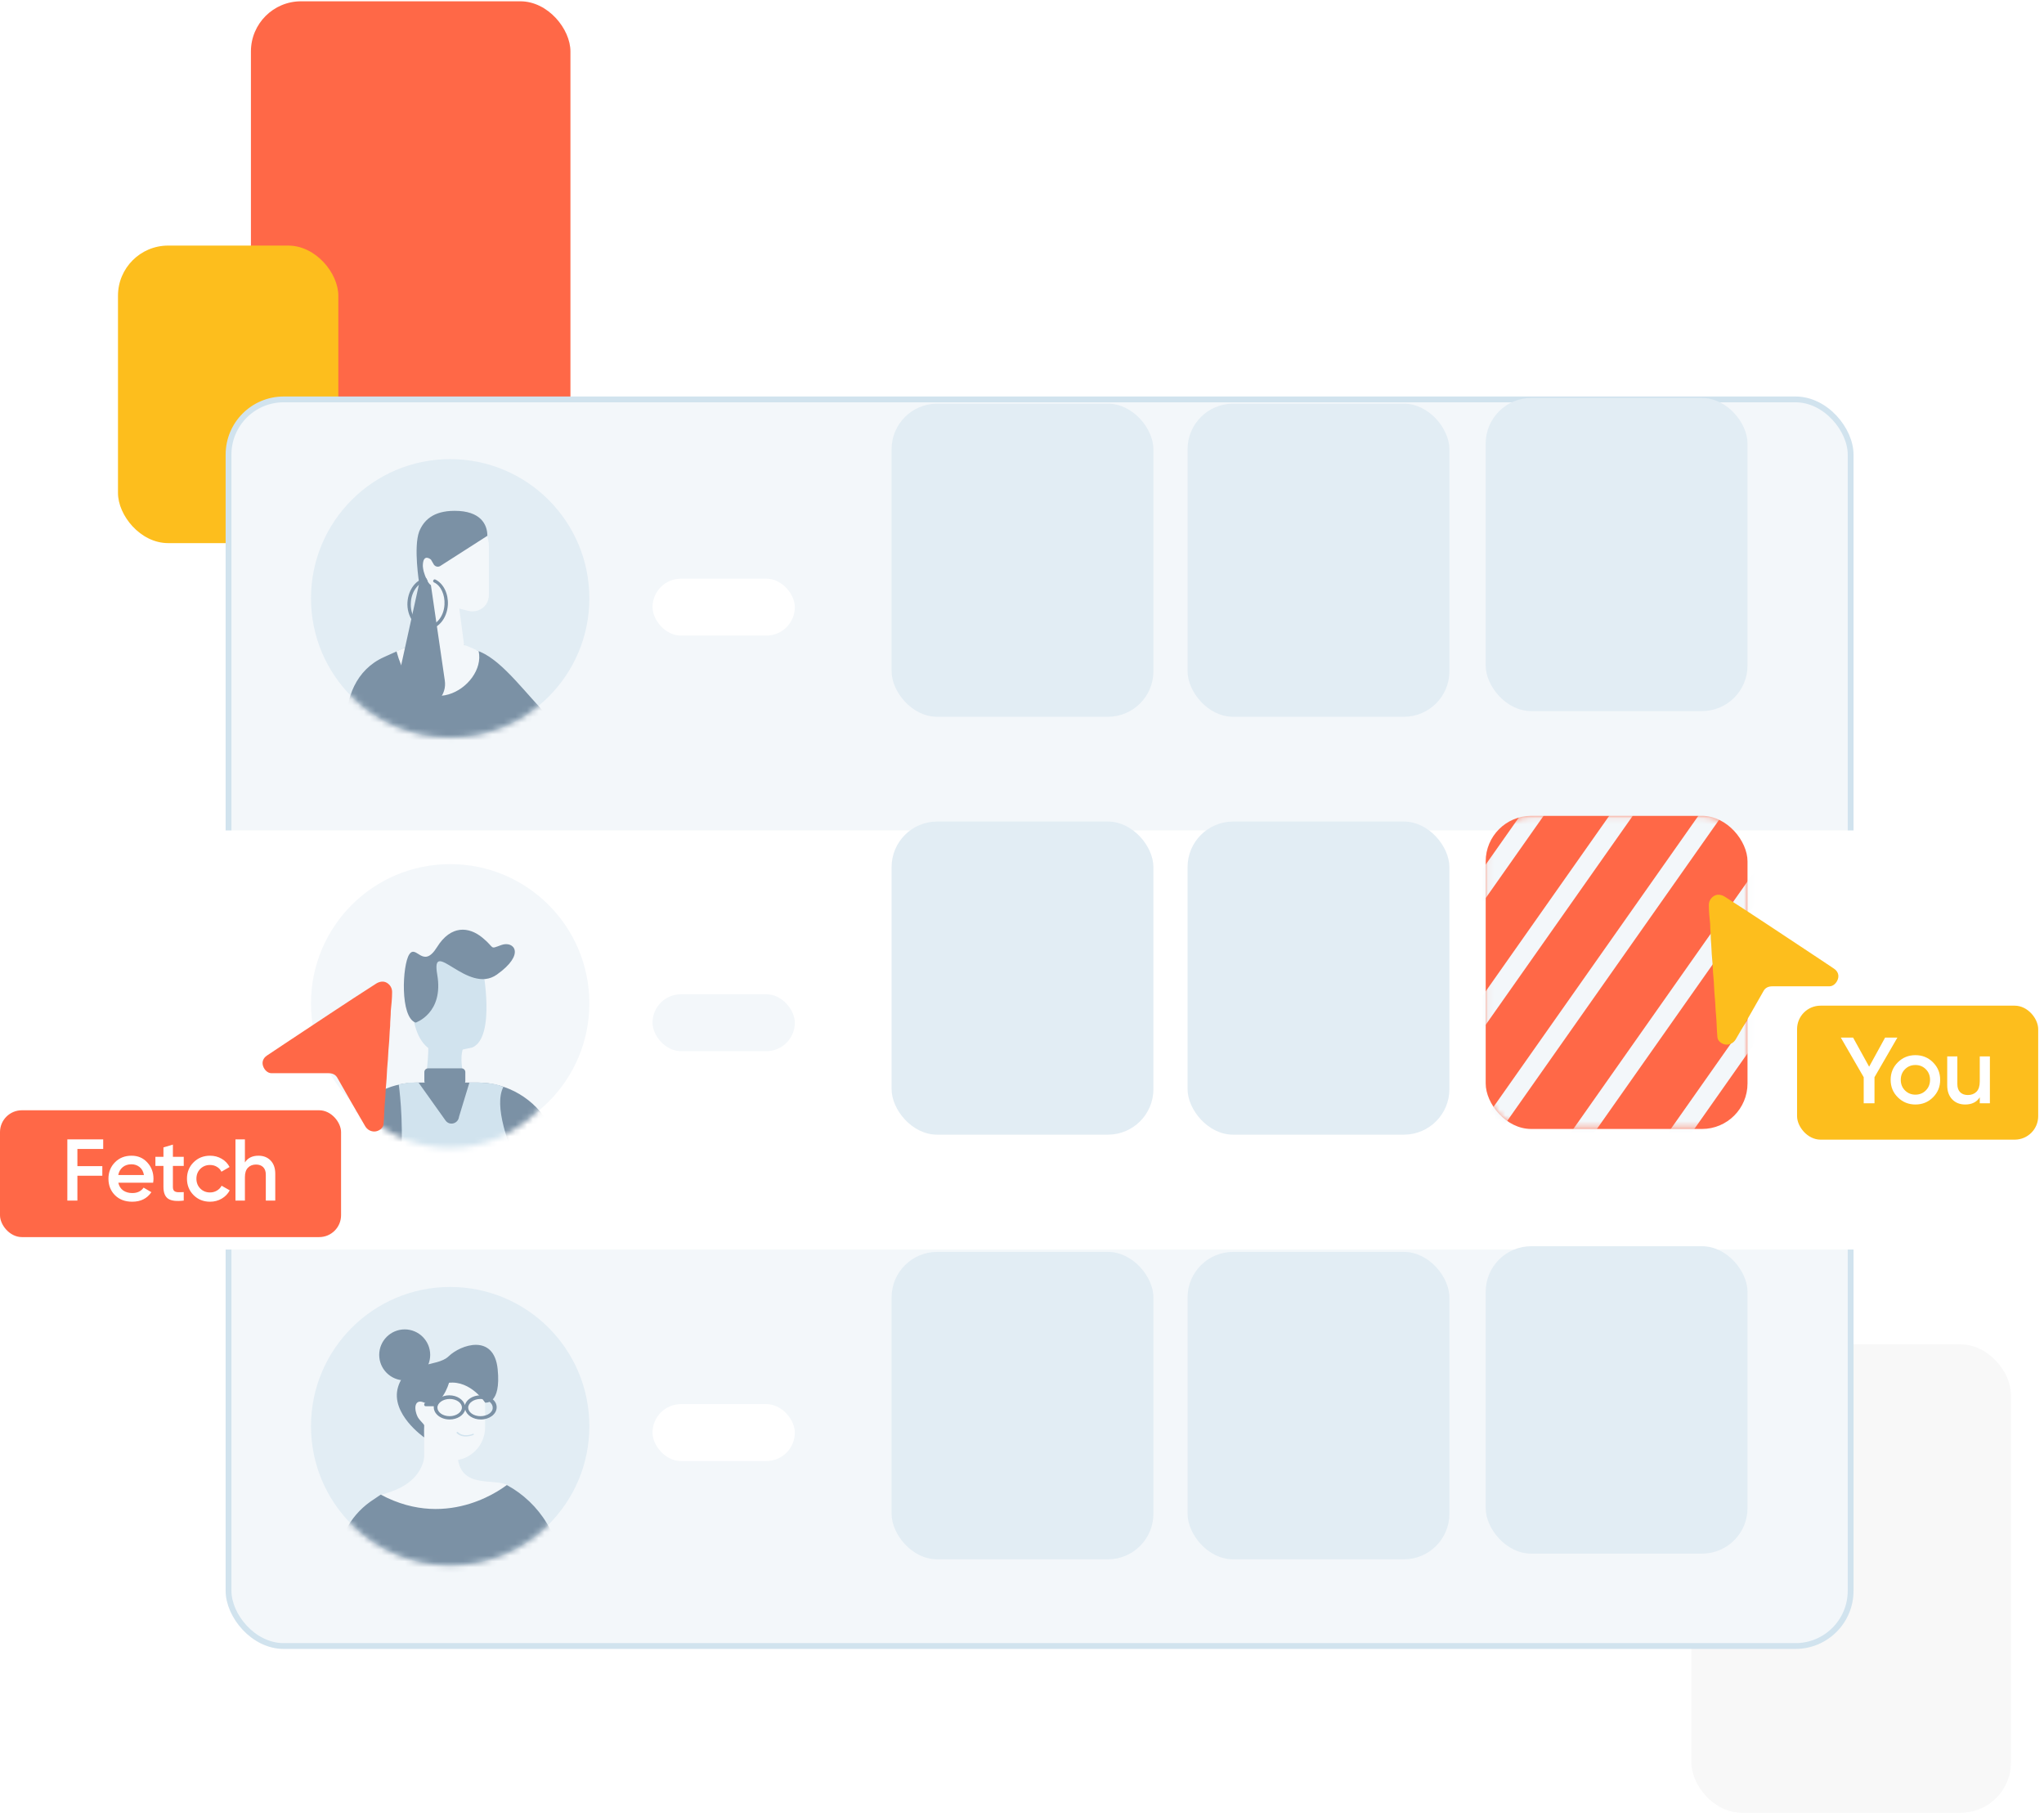 <svg width="351" height="312" viewBox="0 0 351 312" fill="none" xmlns="http://www.w3.org/2000/svg">
<rect x="43.089" y="0.223" width="54.868" height="80.41" rx="8.61" fill="#FF6847"/>
<rect x="290.449" y="230.826" width="54.868" height="80.41" rx="8.61" fill="#F8F8F8"/>
<rect x="20.26" y="42.166" width="37.84" height="51.084" rx="8.61" fill="#FDBE1D"/>
<g filter="url(#filter0_d)">
<rect x="39.245" y="61.989" width="278.548" height="214.038" rx="9.472" fill="#F3F7FA" stroke="#D1E3EE" stroke-width="0.997"/>
<g filter="url(#filter1_d)">
<path d="M28.587 137.685C28.587 133.944 31.619 130.912 35.36 130.912H321.508C325.249 130.912 328.281 133.944 328.281 137.685V196.1C328.281 199.84 325.249 202.873 321.508 202.873H35.36C31.619 202.873 28.587 199.84 28.587 196.1V137.685Z" fill="white"/>
</g>
<circle cx="77.305" cy="238.276" r="23.899" fill="#E2EDF4"/>
<mask id="mask0" style="mask-type:alpha" maskUnits="userSpaceOnUse" x="53" y="214" width="49" height="49">
<circle cx="77.305" cy="238.276" r="23.899" fill="#C4C4C4"/>
</mask>
<g mask="url(#mask0)">
<path d="M72.973 242.328C72.973 242.328 72.973 243.034 72.914 243.328C72.738 244.622 72.032 247.799 67.208 249.505C66.913 249.623 65.913 249.917 65.619 250.035C62.854 250.917 68.855 254.27 74.091 254.682C82.621 255.329 93.387 251.976 87.092 248.388C84.798 247.093 78.326 249.388 78.562 242.387H72.973V242.328Z" fill="#F3F7FA"/>
<path d="M72.841 229.57V234.174C72.273 233.777 71.42 233.492 71.307 235.027C71.193 236.619 72.216 237.642 72.841 238.096V244.178H77.616C80.742 244.178 83.3 241.62 83.3 238.494V229.57H72.841Z" fill="#F3F7FA"/>
<path d="M81.306 239.783C81.36 239.76 81.392 239.689 81.371 239.641C81.351 239.593 81.276 239.568 81.223 239.591C81.063 239.661 79.6 240.239 78.621 239.299C78.6 239.251 78.472 239.25 78.44 239.321C78.386 239.344 78.374 239.463 78.448 239.488C79.543 240.548 81.306 239.783 81.306 239.783Z" fill="#D1E3EE"/>
<path d="M72.842 240.204C72.842 240.204 66.987 236.168 68.352 231.564C69.716 226.96 75.002 228.267 77.048 226.278C79.094 224.289 84.835 222.299 85.461 228.495C86.086 234.69 83.301 234.236 83.301 234.236C83.301 234.236 80.856 230.427 77.105 230.825C77.105 230.825 75.798 235.6 72.842 234.236C71.478 233.61 70.966 234.747 71.591 236.396C71.876 237.248 72.899 237.873 72.842 238.215C72.785 239.408 72.842 240.204 72.842 240.204Z" fill="#7B91A5"/>
<path d="M69.497 230.418C71.914 230.418 73.874 228.458 73.874 226.041C73.874 223.624 71.914 221.664 69.497 221.664C67.08 221.664 65.12 223.624 65.12 226.041C65.12 228.458 67.08 230.418 69.497 230.418Z" fill="#7B91A5"/>
<path d="M65.383 250.032L63.56 251.268C60.03 253.797 57.912 257.857 57.912 262.21V269.564H68.501V283.094H87.797L89.033 267.858L90.739 269.622L97.857 261.857L93.916 254.974C92.268 252.209 89.856 249.915 87.033 248.385C87.033 248.326 77.326 256.445 65.383 250.032Z" fill="#7B91A5"/>
<path d="M97.858 261.795C97.858 261.795 104.388 272.678 106.211 251.735L108.506 251.559C108.506 251.559 110.977 289.445 90.739 269.619L97.858 261.795Z" fill="#D1E3EE"/>
<path d="M82.504 232.982C81.196 232.982 80.06 233.721 79.832 234.688C79.605 233.721 78.468 232.982 77.161 232.982C76.024 232.982 75.058 233.551 74.66 234.29H73.125C72.954 234.29 72.841 234.403 72.841 234.574C72.841 234.744 72.954 234.858 73.125 234.858H74.489C74.489 234.915 74.489 234.972 74.489 235.029C74.489 236.165 75.683 237.132 77.218 237.132C78.525 237.132 79.662 236.393 79.889 235.427C80.116 236.393 81.253 237.132 82.561 237.132C84.038 237.132 85.289 236.222 85.289 235.029C85.289 233.835 84.038 232.982 82.504 232.982ZM77.218 236.563C76.024 236.563 75.114 235.881 75.114 235.086C75.114 234.29 76.081 233.608 77.218 233.608C78.411 233.608 79.321 234.29 79.321 235.086C79.321 235.881 78.354 236.563 77.218 236.563ZM82.504 236.563C81.31 236.563 80.401 235.881 80.401 235.086C80.401 234.29 81.367 233.608 82.504 233.608C83.697 233.608 84.607 234.29 84.607 235.086C84.664 235.881 83.697 236.563 82.504 236.563Z" fill="#7B91A5"/>
</g>
<circle cx="77.305" cy="96.141" r="23.899" fill="#E2EDF4"/>
<mask id="mask1" style="mask-type:alpha" maskUnits="userSpaceOnUse" x="53" y="72" width="49" height="49">
<circle cx="77.305" cy="96.141" r="23.899" fill="#7B91A5"/>
</mask>
<g mask="url(#mask1)">
<path d="M71.826 103.58L65.946 106.229C61.126 108.4 59.325 113.221 59.325 118.518V141.56H80.513C80.513 141.56 93.65 122.067 89.783 111.791C89.783 111.791 81.157 105.976 79.665 104.057C79.877 105.434 78.818 106.599 77.441 106.599H74.209C73.097 106.599 72.144 105.805 71.985 104.692L71.826 103.58Z" fill="#7B91A5"/>
<path d="M88.988 127.366C84.539 123.287 83.797 118.361 83.797 118.361C83.797 118.361 78.235 104.482 81.043 104.906C85.015 105.542 89.041 110.945 92.749 114.917" fill="#7B91A5"/>
<path d="M92.696 114.917C97.569 120.108 101.913 122.809 104.826 108.613L107.898 109.037C107.898 109.037 107.581 134.675 96.775 131.603C93.385 130.649 90.842 129.06 88.935 127.365L92.696 114.917Z" fill="#7B91A5"/>
<path d="M73.15 89.17C73.415 89.064 73.733 89.223 73.998 89.487V87.21C73.998 84.455 76.222 82.231 78.977 82.231C81.731 82.231 83.956 84.455 83.956 87.21V95.526C83.956 96.109 83.797 96.691 83.479 97.168C82.791 98.175 81.519 98.598 80.354 98.281L78.871 97.91L79.771 104.743C79.93 105.802 79.083 106.756 77.97 106.756H75.64C74.633 106.756 73.839 105.908 73.839 104.955L73.998 95.685V93.99C73.574 93.619 73.15 92.93 72.885 92.083C72.409 90.653 72.514 89.329 73.15 89.17Z" fill="#F3F7FA"/>
<path d="M82.195 105.217C83.56 111.363 71.725 118.874 68.083 105.217C72.18 103.397 76.504 102.259 82.195 105.217Z" fill="#F3F7FA"/>
<path d="M75.587 90.601C75.216 90.813 74.792 90.707 74.528 90.389L73.998 89.489C73.998 89.489 72.779 88.429 72.621 90.23C72.568 90.707 72.674 91.184 72.779 91.607C72.991 92.349 73.468 93.567 73.998 93.885L76.382 110.253C76.752 112.69 74.845 114.861 72.356 114.861C69.76 114.861 67.853 112.478 68.383 109.935L71.985 93.567C71.985 93.567 70.978 87.37 71.985 84.668C72.727 82.867 74.263 81.119 78.076 81.119C82.526 81.119 83.691 83.45 83.691 85.41L75.587 90.601Z" fill="#7B91A5"/>
<path d="M69.971 96.798C70.13 94.573 71.507 92.825 73.202 92.666C73.202 92.719 73.255 92.825 73.308 92.878C73.361 92.984 73.414 93.09 73.467 93.196C71.984 93.249 70.659 94.838 70.554 96.851C70.395 98.969 71.613 100.771 73.202 100.876C74.791 100.982 76.221 99.34 76.327 97.222C76.433 95.526 75.692 93.937 74.526 93.408C74.42 93.355 74.314 93.196 74.42 93.037C74.473 92.931 74.632 92.825 74.791 92.931C76.168 93.62 77.016 95.368 76.91 97.275C76.751 99.711 75.109 101.565 73.202 101.459C71.295 101.353 69.812 99.181 69.971 96.798Z" fill="#7B91A5"/>
</g>
<circle cx="77.305" cy="165.678" r="23.899" fill="#F3F7FA"/>
<mask id="mask2" style="mask-type:alpha" maskUnits="userSpaceOnUse" x="56" y="148" width="43" height="43">
<circle cx="77.237" cy="169.317" r="21.169" fill="#C4C4C4"/>
</mask>
<g mask="url(#mask2)">
<path d="M80.224 180.47L72.901 180.47C72.901 180.47 73.619 175.193 73.541 173.24C73.463 171.288 80.626 170.845 79.585 173.24C78.543 175.636 80.224 180.47 80.224 180.47Z" fill="#D1E3EE"/>
<path d="M70.745 162.968C70.745 162.968 69.66 174.271 76.423 174.271L81.132 173.252C85.158 171.463 82.921 159.832 82.921 159.832C82.766 157.661 83.22 157.221 81.465 157.093C78.677 156.901 75.391 157.029 72.603 158.881C71.364 159.711 70.641 161.308 70.745 162.968Z" fill="#D1E3EE"/>
<path d="M71.378 168.992C71.378 168.992 76.232 167.383 75.084 160.752C73.935 154.122 80.303 164.293 85.313 160.752C90.324 157.212 88.236 154.894 86.096 155.667C83.956 156.439 85.105 156.246 82.808 154.379C80.512 152.512 77.432 152.19 75.031 156.053C72.63 159.915 71.482 155.474 70.282 157.276C69.081 159.079 68.664 168.091 71.378 168.992Z" fill="#7B91A5"/>
<path d="M51.181 206.602L59.69 185.873C62.249 181.778 66.791 179.283 71.589 179.283H82.018C87.136 179.283 91.87 182.098 94.365 186.577L101.275 206.41L51.181 206.602Z" fill="#7B91A5"/>
<path d="M68.474 179.595C68.474 179.595 71.909 203.657 61.289 206.664L95.645 206.536C95.645 206.536 83.169 186.384 86.432 180.05C86.432 180.05 85.055 179.138 80.61 179.282L78.819 185.168C78.691 186.32 77.219 186.767 76.516 185.808L71.848 179.252L70.132 179.309L68.474 179.595Z" fill="#D1E3EE"/>
<path d="M79.267 179.661H73.509C73.125 179.661 72.869 179.341 72.869 179.021V177.485C72.869 177.102 73.189 176.846 73.509 176.846H79.267C79.651 176.846 79.907 177.166 79.907 177.485V179.021C79.907 179.405 79.651 179.661 79.267 179.661Z" fill="#7B91A5"/>
</g>
<rect x="112.053" y="92.768" width="24.436" height="9.774" rx="4.887" fill="white"/>
<rect x="112.052" y="164.121" width="24.436" height="9.774" rx="4.887" fill="#F3F7FA"/>
<rect x="112.052" y="234.494" width="24.436" height="9.774" rx="4.887" fill="white"/>
</g>
<rect x="153.105" y="69.309" width="44.962" height="53.759" rx="7.819" fill="#E2EDF4"/>
<rect x="153.105" y="141.057" width="44.962" height="53.759" rx="7.819" fill="#E2EDF4"/>
<rect x="153.105" y="214.945" width="44.962" height="52.781" rx="7.819" fill="#E2EDF4"/>
<rect x="203.932" y="69.309" width="44.962" height="53.759" rx="7.819" fill="#E2EDF4"/>
<rect x="203.932" y="141.057" width="44.962" height="53.759" rx="7.819" fill="#E2EDF4"/>
<rect x="203.932" y="214.945" width="44.962" height="52.781" rx="7.819" fill="#E2EDF4"/>
<rect x="255.126" y="68.332" width="44.962" height="53.759" rx="7.819" fill="#E2EDF4"/>
<rect x="255.126" y="140.078" width="44.962" height="53.759" rx="7.819" fill="#FF6847"/>
<rect x="255.126" y="213.971" width="44.962" height="52.781" rx="7.819" fill="#E2EDF4"/>
<mask id="mask3" style="mask-type:alpha" maskUnits="userSpaceOnUse" x="255" y="140" width="46" height="54">
<path d="M255.045 147.88C255.045 143.561 258.546 140.061 262.864 140.061H292.364C296.683 140.061 300.184 143.561 300.184 147.88V185.94C300.184 190.258 296.683 193.759 292.364 193.759H262.864C258.546 193.759 255.045 190.258 255.045 185.94V147.88Z" fill="#F3F7FA"/>
</mask>
<g mask="url(#mask3)">
<path d="M250.06 180.279L282.99 133.486" stroke="#F3F7FA" stroke-width="3.308"/>
<path d="M248.992 160.041L269.107 131.459" stroke="#F3F7FA" stroke-width="3.308"/>
<path d="M256.112 193.43L296.163 136.52" stroke="#F3F7FA" stroke-width="3.308"/>
<path d="M267.504 200.508L307.555 143.598" stroke="#F3F7FA" stroke-width="3.308"/>
<path d="M277.473 210.121L317.523 153.211" stroke="#F3F7FA" stroke-width="3.308"/>
</g>
<path d="M296.485 179.355C297.16 179.355 297.722 179.018 298.059 178.456C299.634 175.756 301.209 173.057 302.784 170.245C303.121 169.57 303.683 169.345 304.358 169.345C306.833 169.345 309.307 169.345 311.894 169.345C312.682 169.345 313.357 169.345 314.144 169.345C314.819 169.345 315.381 168.783 315.606 168.108C315.831 167.433 315.606 166.758 314.931 166.308C313.919 165.633 312.907 164.958 311.894 164.283C306.608 160.797 301.434 157.31 296.147 153.935C295.585 153.598 294.91 153.485 294.348 153.823C293.785 154.16 293.448 154.723 293.448 155.398C293.448 156.522 293.56 157.535 293.673 158.659C293.673 159.559 293.785 160.347 293.785 161.246C293.898 162.371 293.898 163.496 294.01 164.621C294.123 165.633 294.123 166.758 294.235 167.77C294.348 168.895 294.348 170.02 294.46 171.145C294.573 172.157 294.573 173.282 294.685 174.294C294.798 175.531 294.798 176.768 294.91 178.006C294.91 178.793 295.81 179.355 296.485 179.355Z" fill="#FDBE1D"/>
<rect x="308.597" y="172.668" width="41.405" height="23.003" rx="4.027" fill="#FDBE1D"/>
<path d="M325.822 178.152L321.892 184.95V189.428H320.039V184.95L316.109 178.152H318.219L320.973 183.146L323.712 178.152H325.822ZM328.917 189.637C327.736 189.637 326.732 189.229 325.905 188.413C325.078 187.597 324.665 186.593 324.665 185.401C324.665 184.209 325.078 183.205 325.905 182.389C326.732 181.573 327.736 181.164 328.917 181.164C330.109 181.164 331.113 181.573 331.929 182.389C332.756 183.205 333.17 184.209 333.17 185.401C333.17 186.593 332.756 187.597 331.929 188.413C331.113 189.229 330.109 189.637 328.917 189.637ZM327.129 187.221C327.613 187.704 328.209 187.946 328.917 187.946C329.626 187.946 330.222 187.704 330.705 187.221C331.188 186.738 331.43 186.131 331.43 185.401C331.43 184.671 331.188 184.064 330.705 183.581C330.222 183.097 329.626 182.856 328.917 182.856C328.209 182.856 327.613 183.097 327.129 183.581C326.646 184.064 326.404 184.671 326.404 185.401C326.404 186.131 326.646 186.738 327.129 187.221ZM339.97 181.374H341.709V189.428H339.97V188.397C339.444 189.224 338.611 189.637 337.473 189.637C336.549 189.637 335.803 189.342 335.234 188.751C334.665 188.161 334.38 187.35 334.38 186.319V181.374H336.12V186.142C336.12 186.743 336.281 187.205 336.603 187.527C336.925 187.849 337.366 188.01 337.924 188.01C338.536 188.01 339.03 187.822 339.406 187.446C339.782 187.06 339.97 186.475 339.97 185.691V181.374Z" fill="white"/>
<path d="M64.295 194.275C63.62 194.275 63.057 193.938 62.72 193.376C61.145 190.676 59.571 187.977 57.996 185.165C57.658 184.49 57.096 184.265 56.421 184.265C53.947 184.265 51.472 184.265 48.885 184.265C48.098 184.265 47.423 184.265 46.635 184.265C45.961 184.265 45.398 183.702 45.173 183.028C44.948 182.353 45.173 181.678 45.848 181.228C46.86 180.553 47.873 179.878 48.885 179.203C54.172 175.716 59.346 172.23 64.632 168.855C65.194 168.518 65.869 168.405 66.432 168.743C66.994 169.08 67.332 169.643 67.332 170.318C67.332 171.442 67.219 172.455 67.106 173.579C67.106 174.479 66.994 175.267 66.994 176.166C66.882 177.291 66.882 178.416 66.769 179.541C66.657 180.553 66.657 181.678 66.544 182.69C66.432 183.815 66.432 184.94 66.319 186.064C66.207 187.077 66.207 188.202 66.094 189.214C65.982 190.451 65.982 191.688 65.869 192.926C65.869 193.713 64.969 194.275 64.295 194.275Z" fill="#FF6847"/>
<rect y="190.627" width="58.568" height="21.775" rx="3.754" fill="#FF6847"/>
<path d="M17.721 197.272H13.291V200.216H17.571V201.868H13.291V206.133H11.564V195.621H17.721V197.272ZM20.32 203.069C20.441 203.64 20.716 204.08 21.146 204.391C21.577 204.691 22.102 204.841 22.723 204.841C23.584 204.841 24.23 204.531 24.66 203.91L25.997 204.691C25.256 205.782 24.16 206.328 22.708 206.328C21.487 206.328 20.5 205.958 19.75 205.217C18.999 204.466 18.623 203.52 18.623 202.378C18.623 201.257 18.994 200.321 19.735 199.57C20.476 198.809 21.427 198.429 22.588 198.429C23.689 198.429 24.59 198.814 25.291 199.585C26.002 200.356 26.357 201.292 26.357 202.393C26.357 202.564 26.337 202.789 26.297 203.069H20.32ZM20.305 201.748H24.721C24.61 201.137 24.355 200.676 23.955 200.366C23.564 200.056 23.104 199.901 22.573 199.901C21.972 199.901 21.472 200.066 21.071 200.396C20.671 200.726 20.415 201.177 20.305 201.748ZM31.552 200.186H29.69V203.79C29.69 204.1 29.76 204.326 29.9 204.466C30.04 204.596 30.245 204.671 30.516 204.691C30.796 204.701 31.142 204.696 31.552 204.676V206.133C30.311 206.283 29.419 206.178 28.879 205.817C28.338 205.447 28.068 204.771 28.068 203.79V200.186H26.686V198.624H28.068V197.002L29.69 196.522V198.624H31.552V200.186ZM36.072 206.328C34.94 206.328 33.994 205.948 33.233 205.187C32.482 204.426 32.107 203.49 32.107 202.378C32.107 201.257 32.482 200.321 33.233 199.57C33.994 198.809 34.94 198.429 36.072 198.429C36.802 198.429 37.468 198.604 38.069 198.954C38.669 199.305 39.12 199.775 39.42 200.366L38.024 201.177C37.854 200.817 37.593 200.536 37.243 200.336C36.903 200.126 36.507 200.021 36.056 200.021C35.396 200.021 34.84 200.246 34.389 200.696C33.949 201.147 33.729 201.708 33.729 202.378C33.729 203.049 33.949 203.61 34.389 204.06C34.84 204.511 35.396 204.736 36.056 204.736C36.497 204.736 36.892 204.631 37.243 204.421C37.603 204.211 37.874 203.93 38.054 203.58L39.45 204.376C39.13 204.976 38.669 205.452 38.069 205.802C37.468 206.153 36.802 206.328 36.072 206.328ZM44.385 198.429C45.246 198.429 45.941 198.704 46.472 199.255C47.003 199.805 47.268 200.561 47.268 201.522V206.133H45.646V201.688C45.646 201.127 45.496 200.696 45.196 200.396C44.895 200.096 44.485 199.946 43.964 199.946C43.394 199.946 42.933 200.126 42.583 200.486C42.232 200.837 42.057 201.377 42.057 202.108V206.133H40.435V195.621H42.057V199.585C42.547 198.814 43.323 198.429 44.385 198.429Z" fill="white"/>
<defs>
<filter id="filter0_d" x="15.416" y="54.905" width="326.036" height="241.377" filterUnits="userSpaceOnUse" color-interpolation-filters="sRGB">
<feFlood flood-opacity="0" result="BackgroundImageFix"/>
<feColorMatrix in="SourceAlpha" type="matrix" values="0 0 0 0 0 0 0 0 0 0 0 0 0 0 0 0 0 0 127 0" result="hardAlpha"/>
<feOffset dy="6.586"/>
<feGaussianBlur stdDeviation="6.586"/>
<feColorMatrix type="matrix" values="0 0 0 0 0.076 0 0 0 0 0.165 0 0 0 0 0.592 0 0 0 0.1 0"/>
<feBlend mode="normal" in2="BackgroundImageFix" result="effect1_dropShadow"/>
<feBlend mode="normal" in="SourceGraphic" in2="effect1_dropShadow" result="shape"/>
</filter>
<filter id="filter1_d" x="18.428" y="125.833" width="320.012" height="92.279" filterUnits="userSpaceOnUse" color-interpolation-filters="sRGB">
<feFlood flood-opacity="0" result="BackgroundImageFix"/>
<feColorMatrix in="SourceAlpha" type="matrix" values="0 0 0 0 0 0 0 0 0 0 0 0 0 0 0 0 0 0 127 0" result="hardAlpha"/>
<feOffset dy="5.08"/>
<feGaussianBlur stdDeviation="5.08"/>
<feColorMatrix type="matrix" values="0 0 0 0 0.076 0 0 0 0 0.165 0 0 0 0 0.592 0 0 0 0.1 0"/>
<feBlend mode="normal" in2="BackgroundImageFix" result="effect1_dropShadow"/>
<feBlend mode="normal" in="SourceGraphic" in2="effect1_dropShadow" result="shape"/>
</filter>
</defs>
</svg>
